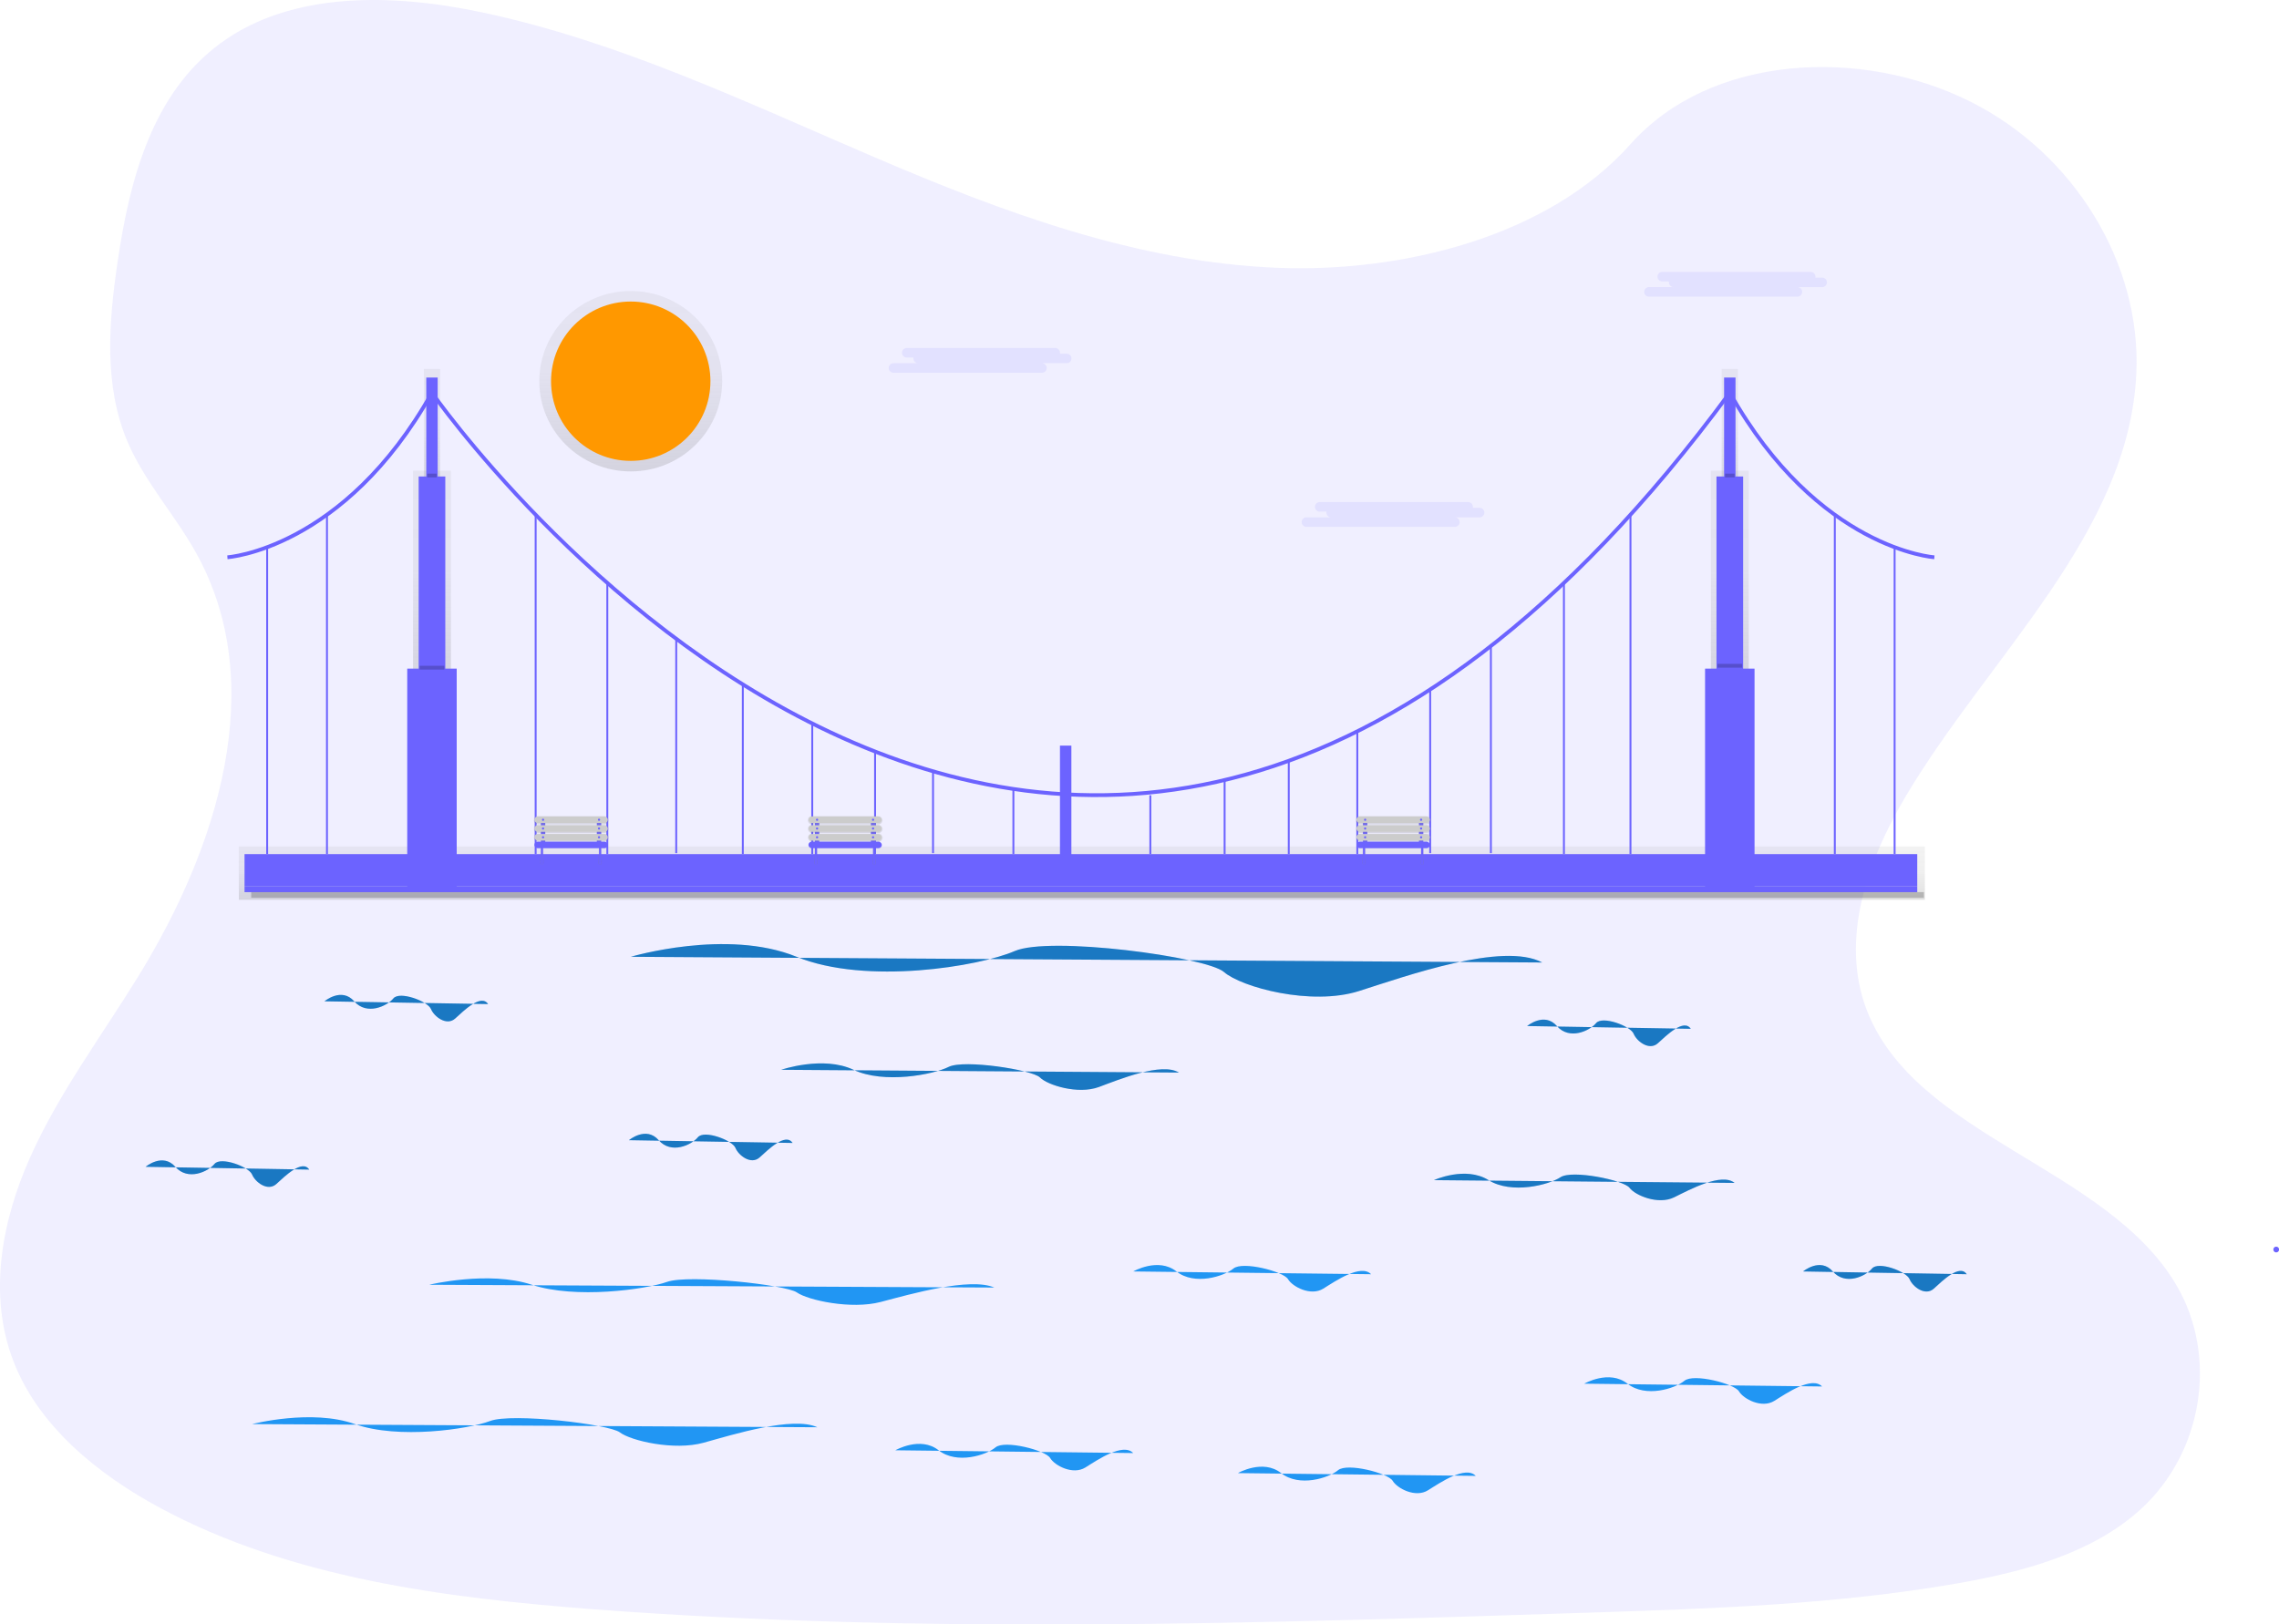 <svg id="b244499b-4d19-4b6c-bef6-902fc5aaf1f0" data-name="Layer 1" xmlns="http://www.w3.org/2000/svg" xmlns:xlink="http://www.w3.org/1999/xlink" width="1197.6" height="853.87" viewBox="0 0 1197.6 853.87"><defs><linearGradient id="ac4d6637-e3bc-43e8-ac9c-a06741e04cfe" x1="331.45" y1="247.79" x2="331.45" y2="152.96" gradientUnits="userSpaceOnUse"><stop offset="0" stop-color="gray" stop-opacity="0.25"/><stop offset="0.54" stop-color="gray" stop-opacity="0.12"/><stop offset="1" stop-color="gray" stop-opacity="0.1"/></linearGradient><linearGradient id="bf1b9053-3659-4ace-9c95-4f70f9fb240e" x1="909" y1="362.49" x2="909" y2="247.4" xlink:href="#ac4d6637-e3bc-43e8-ac9c-a06741e04cfe"/><linearGradient id="f14e03a3-d1c6-4a7d-a922-c49f9ce3273e" x1="909" y1="263.84" x2="909" y2="193.96" xlink:href="#ac4d6637-e3bc-43e8-ac9c-a06741e04cfe"/><linearGradient id="ade09c44-8087-48cc-be2c-562db2c163a7" x1="227" y1="362.49" x2="227" y2="247.4" xlink:href="#ac4d6637-e3bc-43e8-ac9c-a06741e04cfe"/><linearGradient id="a2d39016-861c-4fc4-8036-2e4f36b0db5f" x1="227" y1="263.84" x2="227" y2="193.96" xlink:href="#ac4d6637-e3bc-43e8-ac9c-a06741e04cfe"/><linearGradient id="ec0a66c7-66f7-4408-b635-5ca8159e2110" x1="568.5" y1="472.96" x2="568.5" y2="444.96" xlink:href="#ac4d6637-e3bc-43e8-ac9c-a06741e04cfe"/><linearGradient id="b683b6d0-87da-4290-b20e-9b4904801a7f" x1="732.11" y1="433.3" x2="732.11" y2="428.93" xlink:href="#ac4d6637-e3bc-43e8-ac9c-a06741e04cfe"/><linearGradient id="b84eab91-886b-49f5-b8a3-e4caa56ad040" x1="732.16" y1="437.84" x2="732.16" y2="433.48" xlink:href="#ac4d6637-e3bc-43e8-ac9c-a06741e04cfe"/><linearGradient id="a9fdf0e6-3114-4532-a437-2ec1b098d0a8" x1="732.21" y1="442.39" x2="732.21" y2="438.02" xlink:href="#ac4d6637-e3bc-43e8-ac9c-a06741e04cfe"/><linearGradient id="a7d430a0-5377-430f-ba28-4aa2546a9b3f" x1="716.77" y1="454.5" x2="716.77" y2="445.29" xlink:href="#ac4d6637-e3bc-43e8-ac9c-a06741e04cfe"/><linearGradient id="bab0c93a-1225-4791-a952-604c04ebcb3f" x1="747.35" y1="454.59" x2="747.35" y2="445.38" xlink:href="#ac4d6637-e3bc-43e8-ac9c-a06741e04cfe"/><linearGradient id="b55adb9c-1db9-44eb-a528-5c22b472379b" x1="444.11" y1="433.3" x2="444.11" y2="428.93" xlink:href="#ac4d6637-e3bc-43e8-ac9c-a06741e04cfe"/><linearGradient id="b8bd46f1-ad1e-4faf-8fcb-7036fb18b944" x1="444.16" y1="437.84" x2="444.16" y2="433.48" xlink:href="#ac4d6637-e3bc-43e8-ac9c-a06741e04cfe"/><linearGradient id="a6fda98a-58ad-4531-89aa-8820367b61a2" x1="444.21" y1="442.39" x2="444.21" y2="438.02" xlink:href="#ac4d6637-e3bc-43e8-ac9c-a06741e04cfe"/><linearGradient id="af125aab-8136-45b3-a262-f09a14f7267f" x1="428.77" y1="454.5" x2="428.77" y2="445.29" xlink:href="#ac4d6637-e3bc-43e8-ac9c-a06741e04cfe"/><linearGradient id="ae676d7f-414b-442d-88a8-81928979bae7" x1="459.35" y1="454.59" x2="459.35" y2="445.38" xlink:href="#ac4d6637-e3bc-43e8-ac9c-a06741e04cfe"/><linearGradient id="bcbf11fa-377b-405c-9fa6-773fd2d63845" x1="300.11" y1="433.3" x2="300.11" y2="428.93" xlink:href="#ac4d6637-e3bc-43e8-ac9c-a06741e04cfe"/><linearGradient id="ec387c91-3108-4065-8ab8-65bb08473192" x1="300.16" y1="437.84" x2="300.16" y2="433.48" xlink:href="#ac4d6637-e3bc-43e8-ac9c-a06741e04cfe"/><linearGradient id="b68136b9-9ed7-405b-b851-1f1e2b29a35a" x1="300.21" y1="442.39" x2="300.21" y2="438.02" xlink:href="#ac4d6637-e3bc-43e8-ac9c-a06741e04cfe"/><linearGradient id="e6aee77b-7486-48bc-ba91-8e0db946158e" x1="284.77" y1="454.5" x2="284.77" y2="445.29" xlink:href="#ac4d6637-e3bc-43e8-ac9c-a06741e04cfe"/><linearGradient id="a8df4f9d-d9b1-458a-a967-de8fa22fd79f" x1="315.35" y1="454.59" x2="315.35" y2="445.38" xlink:href="#ac4d6637-e3bc-43e8-ac9c-a06741e04cfe"/></defs><title>Golden gate bridge</title><path d="M673.57,163.85C599.46,161,528.88,134.6,461.48,105.72S327.32,44.82,255,29.52c-46.52-9.85-99.73-11.24-137.21,16.29C81.69,72.3,70,118,63.77,160.46c-4.71,31.92-7.49,65.52,5.43,95.41,9,20.75,24.9,38.19,35.91,58.06,38.32,69.15,11.24,154.43-30.29,222-19.48,31.68-42.08,61.89-57.11,95.61s-22,72.35-8.83,106.75c13,34.09,44.1,59.7,77.75,77.71,68.35,36.58,148.89,47,227.42,53,173.85,13.12,348.63,7.44,523,1.75,64.5-2.11,129.3-4.24,192.76-15.25,35.24-6.12,71.62-15.82,97.21-39.24,32.48-29.74,40.53-80.09,18.76-117.38-36.5-62.54-137.44-78.07-163-145.19-14-37,.38-78.1,20.79-112.37,43.78-73.5,117.17-138,121-222,2.65-57.71-32.63-115.5-87.18-142.8C980.25,47.83,901,51.43,858.78,98.81,815.34,147.59,739,166.35,673.57,163.85Z" transform="translate(-1.93 -23.07)" fill="#6c63ff" opacity="0.1"/><path d="M412.43,585.4s22-7.58,38,0,42,2.52,50-1.52,44,1.52,48,5.56,20,9.09,31,5,33-13.13,42-7.58" transform="translate(-1.93 -23.07)" fill="#2196f3"/><path d="M412.43,585.4s22-7.58,38,0,42,2.52,50-1.52,44,1.52,48,5.56,20,9.09,31,5,33-13.13,42-7.58" transform="translate(-1.93 -23.07)" opacity="0.2"/><path d="M333.43,526s50.42-15,87.09,0,96.25,5,114.59-3,100.84,3,110,11,45.84,18,71,10,75.63-26,96.26-15" transform="translate(-1.93 -23.07)" fill="#2196f3"/><path d="M333.43,526s50.42-15,87.09,0,96.25,5,114.59-3,100.84,3,110,11,45.84,18,71,10,75.63-26,96.26-15" transform="translate(-1.93 -23.07)" opacity="0.2"/><ellipse cx="331.45" cy="200.38" rx="48.05" ry="47.41" fill="url(#ac4d6637-e3bc-43e8-ac9c-a06741e04cfe)"/><circle cx="331.45" cy="200.38" r="41.88" fill="#ff9800"/><rect x="899.04" y="247.4" width="19.92" height="115.09" fill="url(#bf1b9053-3659-4ace-9c95-4f70f9fb240e)"/><rect x="904.73" y="193.96" width="8.54" height="69.88" fill="url(#f14e03a3-d1c6-4a7d-a922-c49f9ce3273e)"/><rect x="217.04" y="247.4" width="19.92" height="115.09" fill="url(#ade09c44-8087-48cc-be2c-562db2c163a7)"/><rect x="222.73" y="193.96" width="8.54" height="69.88" fill="url(#a2d39016-861c-4fc4-8036-2e4f36b0db5f)"/><rect x="125.5" y="444.96" width="886" height="28" fill="url(#ec0a66c7-66f7-4408-b635-5ca8159e2110)"/><rect x="128.5" y="448.96" width="879" height="17" fill="#6c63ff"/><rect x="128.5" y="465.96" width="879" height="3" fill="#6c63ff"/><rect x="132" y="468.93" width="879" height="3" opacity="0.2"/><rect x="214" y="351.46" width="26" height="116" fill="#6c63ff"/><rect x="220" y="250.46" width="14" height="112" fill="#6c63ff"/><rect x="224" y="198.46" width="6" height="68" fill="#6c63ff"/><rect x="897.93" y="374.53" width="26" height="116" transform="translate(1819.93 841.99) rotate(-180)" fill="#6c63ff"/><rect x="902" y="250.46" width="14" height="112" fill="#6c63ff"/><rect x="906" y="198.46" width="6" height="68" fill="#6c63ff"/><rect x="557" y="391.93" width="6" height="68" fill="#6c63ff"/><path d="M1018.43,316s-61-4-107.5-86.5c-351,476-682,0-682,0C182.43,312,121.43,316,121.43,316" transform="translate(-1.93 -23.07)" fill="none" stroke="#6c63ff" stroke-miterlimit="10" stroke-width="2"/><line x1="140.39" y1="287.67" x2="140.39" y2="448.96" fill="none" stroke="#6c63ff" stroke-miterlimit="10"/><line x1="171.82" y1="270.61" x2="171.82" y2="448.96" fill="none" stroke="#6c63ff" stroke-miterlimit="10"/><line x1="532.53" y1="414.75" x2="532.53" y2="448.96" fill="none" stroke="#6c63ff" stroke-miterlimit="10"/><line x1="604.5" y1="418.02" x2="604.5" y2="448.96" fill="none" stroke="#6c63ff" stroke-miterlimit="10"/><line x1="459.85" y1="395.07" x2="459.85" y2="448.96" fill="none" stroke="#6c63ff" stroke-miterlimit="10"/><line x1="390.35" y1="359.79" x2="390.35" y2="448.96" fill="none" stroke="#6c63ff" stroke-miterlimit="10"/><line x1="319.14" y1="306.46" x2="319.14" y2="448.96" fill="none" stroke="#6c63ff" stroke-miterlimit="10"/><line x1="677.24" y1="399.96" x2="677.24" y2="448.96" fill="none" stroke="#6c63ff" stroke-miterlimit="10"/><line x1="751.55" y1="362.46" x2="751.55" y2="448.46" fill="none" stroke="#6c63ff" stroke-miterlimit="10"/><line x1="821.83" y1="306.46" x2="821.83" y2="448.96" fill="none" stroke="#6c63ff" stroke-miterlimit="10"/><line x1="281.48" y1="270.61" x2="281.48" y2="448.96" fill="none" stroke="#6c63ff" stroke-miterlimit="10"/><line x1="856.8" y1="270.61" x2="856.8" y2="448.96" fill="none" stroke="#6c63ff" stroke-miterlimit="10"/><line x1="995.61" y1="287.67" x2="995.61" y2="448.96" fill="none" stroke="#6c63ff" stroke-miterlimit="10"/><line x1="964.18" y1="270.61" x2="964.18" y2="448.96" fill="none" stroke="#6c63ff" stroke-miterlimit="10"/><line x1="355.35" y1="335.82" x2="355.35" y2="448.46" fill="none" stroke="#6c63ff" stroke-miterlimit="10"/><line x1="426.83" y1="380.31" x2="426.83" y2="448.96" fill="none" stroke="#6c63ff" stroke-miterlimit="10"/><line x1="490.3" y1="405.46" x2="490.3" y2="448.46" fill="none" stroke="#6c63ff" stroke-miterlimit="10"/><line x1="643.53" y1="410.07" x2="643.53" y2="448.96" fill="none" stroke="#6c63ff" stroke-miterlimit="10"/><line x1="713.25" y1="384.46" x2="713.25" y2="448.96" fill="none" stroke="#6c63ff" stroke-miterlimit="10"/><line x1="783.45" y1="339.63" x2="783.45" y2="448.46" fill="none" stroke="#6c63ff" stroke-miterlimit="10"/><rect x="220.5" y="349.96" width="13" height="2" opacity="0.2"/><rect x="224.5" y="248.96" width="5" height="2" opacity="0.2"/><rect x="902.5" y="348.96" width="13" height="2" opacity="0.2"/><rect x="906.5" y="248.96" width="5" height="2" opacity="0.2"/><path d="M332.43,622.4s9.05-7.58,15.63,0,17.28,2.52,20.58-1.52,18.1,1.52,19.75,5.56,8.23,9.09,12.75,5,13.58-13.13,17.29-7.58" transform="translate(-1.93 -23.07)" fill="#2196f3"/><path d="M332.43,622.4s9.05-7.58,15.63,0,17.28,2.52,20.58-1.52,18.1,1.52,19.75,5.56,8.23,9.09,12.75,5,13.58-13.13,17.29-7.58" transform="translate(-1.93 -23.07)" opacity="0.2"/><path d="M172.43,549.4s9-7.58,15.63,0,17.28,2.52,20.58-1.52,18.1,1.52,19.75,5.56,8.23,9.09,12.75,5,13.58-13.13,17.29-7.58" transform="translate(-1.93 -23.07)" fill="#2196f3"/><path d="M172.43,549.4s9-7.58,15.63,0,17.28,2.52,20.58-1.52,18.1,1.52,19.75,5.56,8.23,9.09,12.75,5,13.58-13.13,17.29-7.58" transform="translate(-1.93 -23.07)" opacity="0.2"/><path d="M78.43,636.4s9-7.58,15.63,0,17.28,2.52,20.58-1.52,18.1,1.52,19.75,5.56,8.23,9.09,12.75,5,13.58-13.13,17.29-7.58" transform="translate(-1.93 -23.07)" fill="#2196f3"/><path d="M78.43,636.4s9-7.58,15.63,0,17.28,2.52,20.58-1.52,18.1,1.52,19.75,5.56,8.23,9.09,12.75,5,13.58-13.13,17.29-7.58" transform="translate(-1.93 -23.07)" opacity="0.2"/><path d="M804.43,562.4s9.05-7.58,15.63,0,17.28,2.52,20.58-1.52,18.1,1.52,19.75,5.56,8.23,9.09,12.75,5,13.58-13.13,17.29-7.58" transform="translate(-1.93 -23.07)" fill="#2196f3"/><path d="M804.43,562.4s9.05-7.58,15.63,0,17.28,2.52,20.58-1.52,18.1,1.52,19.75,5.56,8.23,9.09,12.75,5,13.58-13.13,17.29-7.58" transform="translate(-1.93 -23.07)" opacity="0.2"/><path d="M949.43,691.4s9.05-7.58,15.63,0,17.28,2.52,20.58-1.52,18.1,1.52,19.75,5.56,8.23,9.09,12.75,5,13.58-13.13,17.29-7.58" transform="translate(-1.93 -23.07)" fill="#2196f3"/><path d="M949.43,691.4s9.05-7.58,15.63,0,17.28,2.52,20.58-1.52,18.1,1.52,19.75,5.56,8.23,9.09,12.75,5,13.58-13.13,17.29-7.58" transform="translate(-1.93 -23.07)" opacity="0.2"/><path d="M227.43,698.4s31.26-7.58,54,0,59.68,2.52,71.05-1.52,62.52,1.52,68.21,5.56,28.42,9.09,44.05,5,46.9-13.13,59.69-7.58" transform="translate(-1.93 -23.07)" fill="#2196f3"/><path d="M134.43,771.64s31.26-8.12,54,0,59.68,2.7,71.05-1.63,62.52,1.63,68.21,6,28.42,9.74,44.05,5.41,46.9-14.07,59.69-8.12" transform="translate(-1.93 -23.07)" fill="#2196f3"/><path d="M472.43,785.4s13.15-7.58,22.72,0,25.12,2.52,29.91-1.52,26.31,1.52,28.7,5.56,12,9.09,18.55,5,19.73-13.13,25.12-7.58" transform="translate(-1.93 -23.07)" fill="#2196f3"/><path d="M834.43,750.4s13.15-7.58,22.72,0,25.12,2.52,29.91-1.52,26.31,1.52,28.7,5.56,12,9.09,18.55,5,19.73-13.13,25.12-7.58" transform="translate(-1.93 -23.07)" fill="#2196f3"/><path d="M597.43,691.4s13.15-7.58,22.72,0,25.12,2.52,29.91-1.52,26.31,1.52,28.7,5.56,12,9.09,18.55,5,19.73-13.13,25.12-7.58" transform="translate(-1.93 -23.07)" fill="#2196f3"/><path d="M652.43,797.4s13.15-7.58,22.72,0,25.12,2.52,29.91-1.52,26.31,1.52,28.7,5.56,12,9.09,18.55,5,19.73-13.13,25.12-7.58" transform="translate(-1.93 -23.07)" fill="#2196f3"/><path d="M755.43,643.4s16.63-7.58,28.72,0,31.75,2.52,37.8-1.52,33.26,1.52,36.29,5.56,15.12,9.09,23.43,5,25-13.13,31.76-7.58" transform="translate(-1.93 -23.07)" fill="#2196f3"/><path d="M755.43,643.4s16.63-7.58,28.72,0,31.75,2.52,37.8-1.52,33.26,1.52,36.29,5.56,15.12,9.09,23.43,5,25-13.13,31.76-7.58" transform="translate(-1.93 -23.07)" opacity="0.2"/><path d="M1198.07,681.38a1.5,1.5,0,0,0,0-3,1.5,1.5,0,0,0,0,3Z" transform="translate(-1.93 -23.07)" fill="#6c63ff"/><rect x="716.22" y="430.32" width="2.3" height="14.39" rx="1.15" fill="#6c63ff"/><rect x="745.64" y="430.32" width="2.3" height="13.82" rx="1.15" fill="#6c63ff"/><rect x="712.42" y="428.93" width="39.39" height="4.37" rx="2.18" fill="url(#b683b6d0-87da-4290-b20e-9b4904801a7f)"/><rect x="712.47" y="433.48" width="39.39" height="4.37" rx="2.18" fill="url(#b84eab91-886b-49f5-b8a3-e4caa56ad040)"/><rect x="712.52" y="438.02" width="39.39" height="4.37" rx="2.18" fill="url(#a9fdf0e6-3114-4532-a437-2ec1b098d0a8)"/><rect x="712.82" y="429.17" width="38.58" height="3.45" rx="1.73" fill="#ccc"/><rect x="712.82" y="433.78" width="38.58" height="3.45" rx="1.73" fill="#ccc"/><rect x="712.82" y="438.38" width="38.58" height="3.45" rx="1.73" fill="#ccc"/><rect x="712.82" y="442.41" width="38.58" height="3.45" rx="1.73" fill="#6c63ff"/><circle cx="717.37" cy="430.9" r="0.58" fill="#6c63ff"/><circle cx="717.37" cy="435.5" r="0.58" fill="#6c63ff"/><circle cx="717.37" cy="440.11" r="0.58" fill="#6c63ff"/><circle cx="746.79" cy="440.11" r="0.58" fill="#6c63ff"/><circle cx="746.79" cy="435.5" r="0.58" fill="#6c63ff"/><circle cx="746.79" cy="430.9" r="0.58" fill="#6c63ff"/><rect x="715.9" y="445.29" width="1.75" height="9.21" rx="0.87" fill="url(#a7d430a0-5377-430f-ba28-4aa2546a9b3f)"/><rect x="746.48" y="445.38" width="1.75" height="9.21" rx="0.87" fill="url(#bab0c93a-1225-4791-a952-604c04ebcb3f)"/><rect x="716.22" y="445.29" width="1.15" height="9.21" rx="0.58" fill="#6c63ff"/><rect x="746.79" y="445.29" width="1.15" height="9.21" rx="0.58" fill="#6c63ff"/><rect x="428.22" y="430.32" width="2.3" height="14.39" rx="1.15" fill="#6c63ff"/><rect x="457.64" y="430.32" width="2.3" height="13.82" rx="1.15" fill="#6c63ff"/><rect x="424.42" y="428.93" width="39.39" height="4.37" rx="2.18" fill="url(#b55adb9c-1db9-44eb-a528-5c22b472379b)"/><rect x="424.47" y="433.48" width="39.39" height="4.37" rx="2.18" fill="url(#b8bd46f1-ad1e-4faf-8fcb-7036fb18b944)"/><rect x="424.52" y="438.02" width="39.39" height="4.37" rx="2.18" fill="url(#a6fda98a-58ad-4531-89aa-8820367b61a2)"/><rect x="424.82" y="429.17" width="38.58" height="3.45" rx="1.73" fill="#ccc"/><rect x="424.82" y="433.78" width="38.58" height="3.45" rx="1.73" fill="#ccc"/><rect x="424.82" y="438.38" width="38.58" height="3.45" rx="1.73" fill="#ccc"/><rect x="424.82" y="442.41" width="38.58" height="3.45" rx="1.73" fill="#6c63ff"/><circle cx="429.37" cy="430.9" r="0.58" fill="#6c63ff"/><circle cx="429.37" cy="435.5" r="0.58" fill="#6c63ff"/><circle cx="429.37" cy="440.11" r="0.58" fill="#6c63ff"/><circle cx="458.79" cy="440.11" r="0.58" fill="#6c63ff"/><circle cx="458.79" cy="435.5" r="0.58" fill="#6c63ff"/><circle cx="458.79" cy="430.9" r="0.58" fill="#6c63ff"/><rect x="427.9" y="445.29" width="1.75" height="9.21" rx="0.87" fill="url(#af125aab-8136-45b3-a262-f09a14f7267f)"/><rect x="458.48" y="445.38" width="1.75" height="9.21" rx="0.87" fill="url(#ae676d7f-414b-442d-88a8-81928979bae7)"/><rect x="428.22" y="445.29" width="1.15" height="9.21" rx="0.58" fill="#6c63ff"/><rect x="458.79" y="445.29" width="1.15" height="9.21" rx="0.58" fill="#6c63ff"/><rect x="284.22" y="430.32" width="2.3" height="14.39" rx="1.15" fill="#6c63ff"/><rect x="313.64" y="430.32" width="2.3" height="13.82" rx="1.15" fill="#6c63ff"/><rect x="280.42" y="428.93" width="39.39" height="4.37" rx="2.18" fill="url(#bcbf11fa-377b-405c-9fa6-773fd2d63845)"/><rect x="280.47" y="433.48" width="39.39" height="4.37" rx="2.18" fill="url(#ec387c91-3108-4065-8ab8-65bb08473192)"/><rect x="280.52" y="438.02" width="39.39" height="4.37" rx="2.18" fill="url(#b68136b9-9ed7-405b-b851-1f1e2b29a35a)"/><rect x="280.82" y="429.17" width="38.58" height="3.45" rx="1.73" fill="#ccc"/><rect x="280.82" y="433.78" width="38.58" height="3.45" rx="1.73" fill="#ccc"/><rect x="280.82" y="438.38" width="38.58" height="3.45" rx="1.73" fill="#ccc"/><rect x="280.82" y="442.41" width="38.58" height="3.45" rx="1.73" fill="#6c63ff"/><circle cx="285.37" cy="430.9" r="0.58" fill="#6c63ff"/><circle cx="285.37" cy="435.5" r="0.58" fill="#6c63ff"/><circle cx="285.37" cy="440.11" r="0.58" fill="#6c63ff"/><circle cx="314.79" cy="440.11" r="0.58" fill="#6c63ff"/><circle cx="314.79" cy="435.5" r="0.58" fill="#6c63ff"/><circle cx="314.79" cy="430.9" r="0.58" fill="#6c63ff"/><rect x="283.9" y="445.29" width="1.75" height="9.21" rx="0.87" fill="url(#e6aee77b-7486-48bc-ba91-8e0db946158e)"/><rect x="314.48" y="445.38" width="1.75" height="9.21" rx="0.87" fill="url(#a8df4f9d-d9b1-458a-a967-de8fa22fd79f)"/><rect x="284.22" y="445.29" width="1.15" height="9.21" rx="0.58" fill="#6c63ff"/><rect x="314.79" y="445.29" width="1.15" height="9.21" rx="0.58" fill="#6c63ff"/><path d="M562.43,209h-3.56a2.07,2.07,0,0,0,.06-.5,2.51,2.51,0,0,0-2.5-2.5h-78a2.5,2.5,0,0,0,0,5H482a2.07,2.07,0,0,0-.05.5,2.5,2.5,0,0,0,2.5,2.5h-13a2.5,2.5,0,0,0,0,5h78a2.5,2.5,0,0,0,0-5h13a2.5,2.5,0,0,0,0-5Z" transform="translate(-1.93 -23.07)" fill="#6c63ff" opacity="0.1"/><path d="M959.43,169h-3.56a2.07,2.07,0,0,0,.06-.5,2.51,2.51,0,0,0-2.5-2.5h-78a2.5,2.5,0,1,0,0,5H879a2.07,2.07,0,0,0-.05.5,2.5,2.5,0,0,0,2.5,2.5h-13a2.5,2.5,0,1,0,0,5h78a2.5,2.5,0,0,0,0-5h13a2.5,2.5,0,0,0,0-5Z" transform="translate(-1.93 -23.07)" fill="#6c63ff" opacity="0.1"/><path d="M779.43,290h-3.56a2.07,2.07,0,0,0,.06-.5,2.51,2.51,0,0,0-2.5-2.5h-78a2.5,2.5,0,0,0,0,5H699a2.07,2.07,0,0,0-.05.5,2.5,2.5,0,0,0,2.5,2.5h-13a2.5,2.5,0,0,0,0,5h78a2.5,2.5,0,0,0,0-5h13a2.5,2.5,0,0,0,0-5Z" transform="translate(-1.93 -23.07)" fill="#6c63ff" opacity="0.1"/></svg>